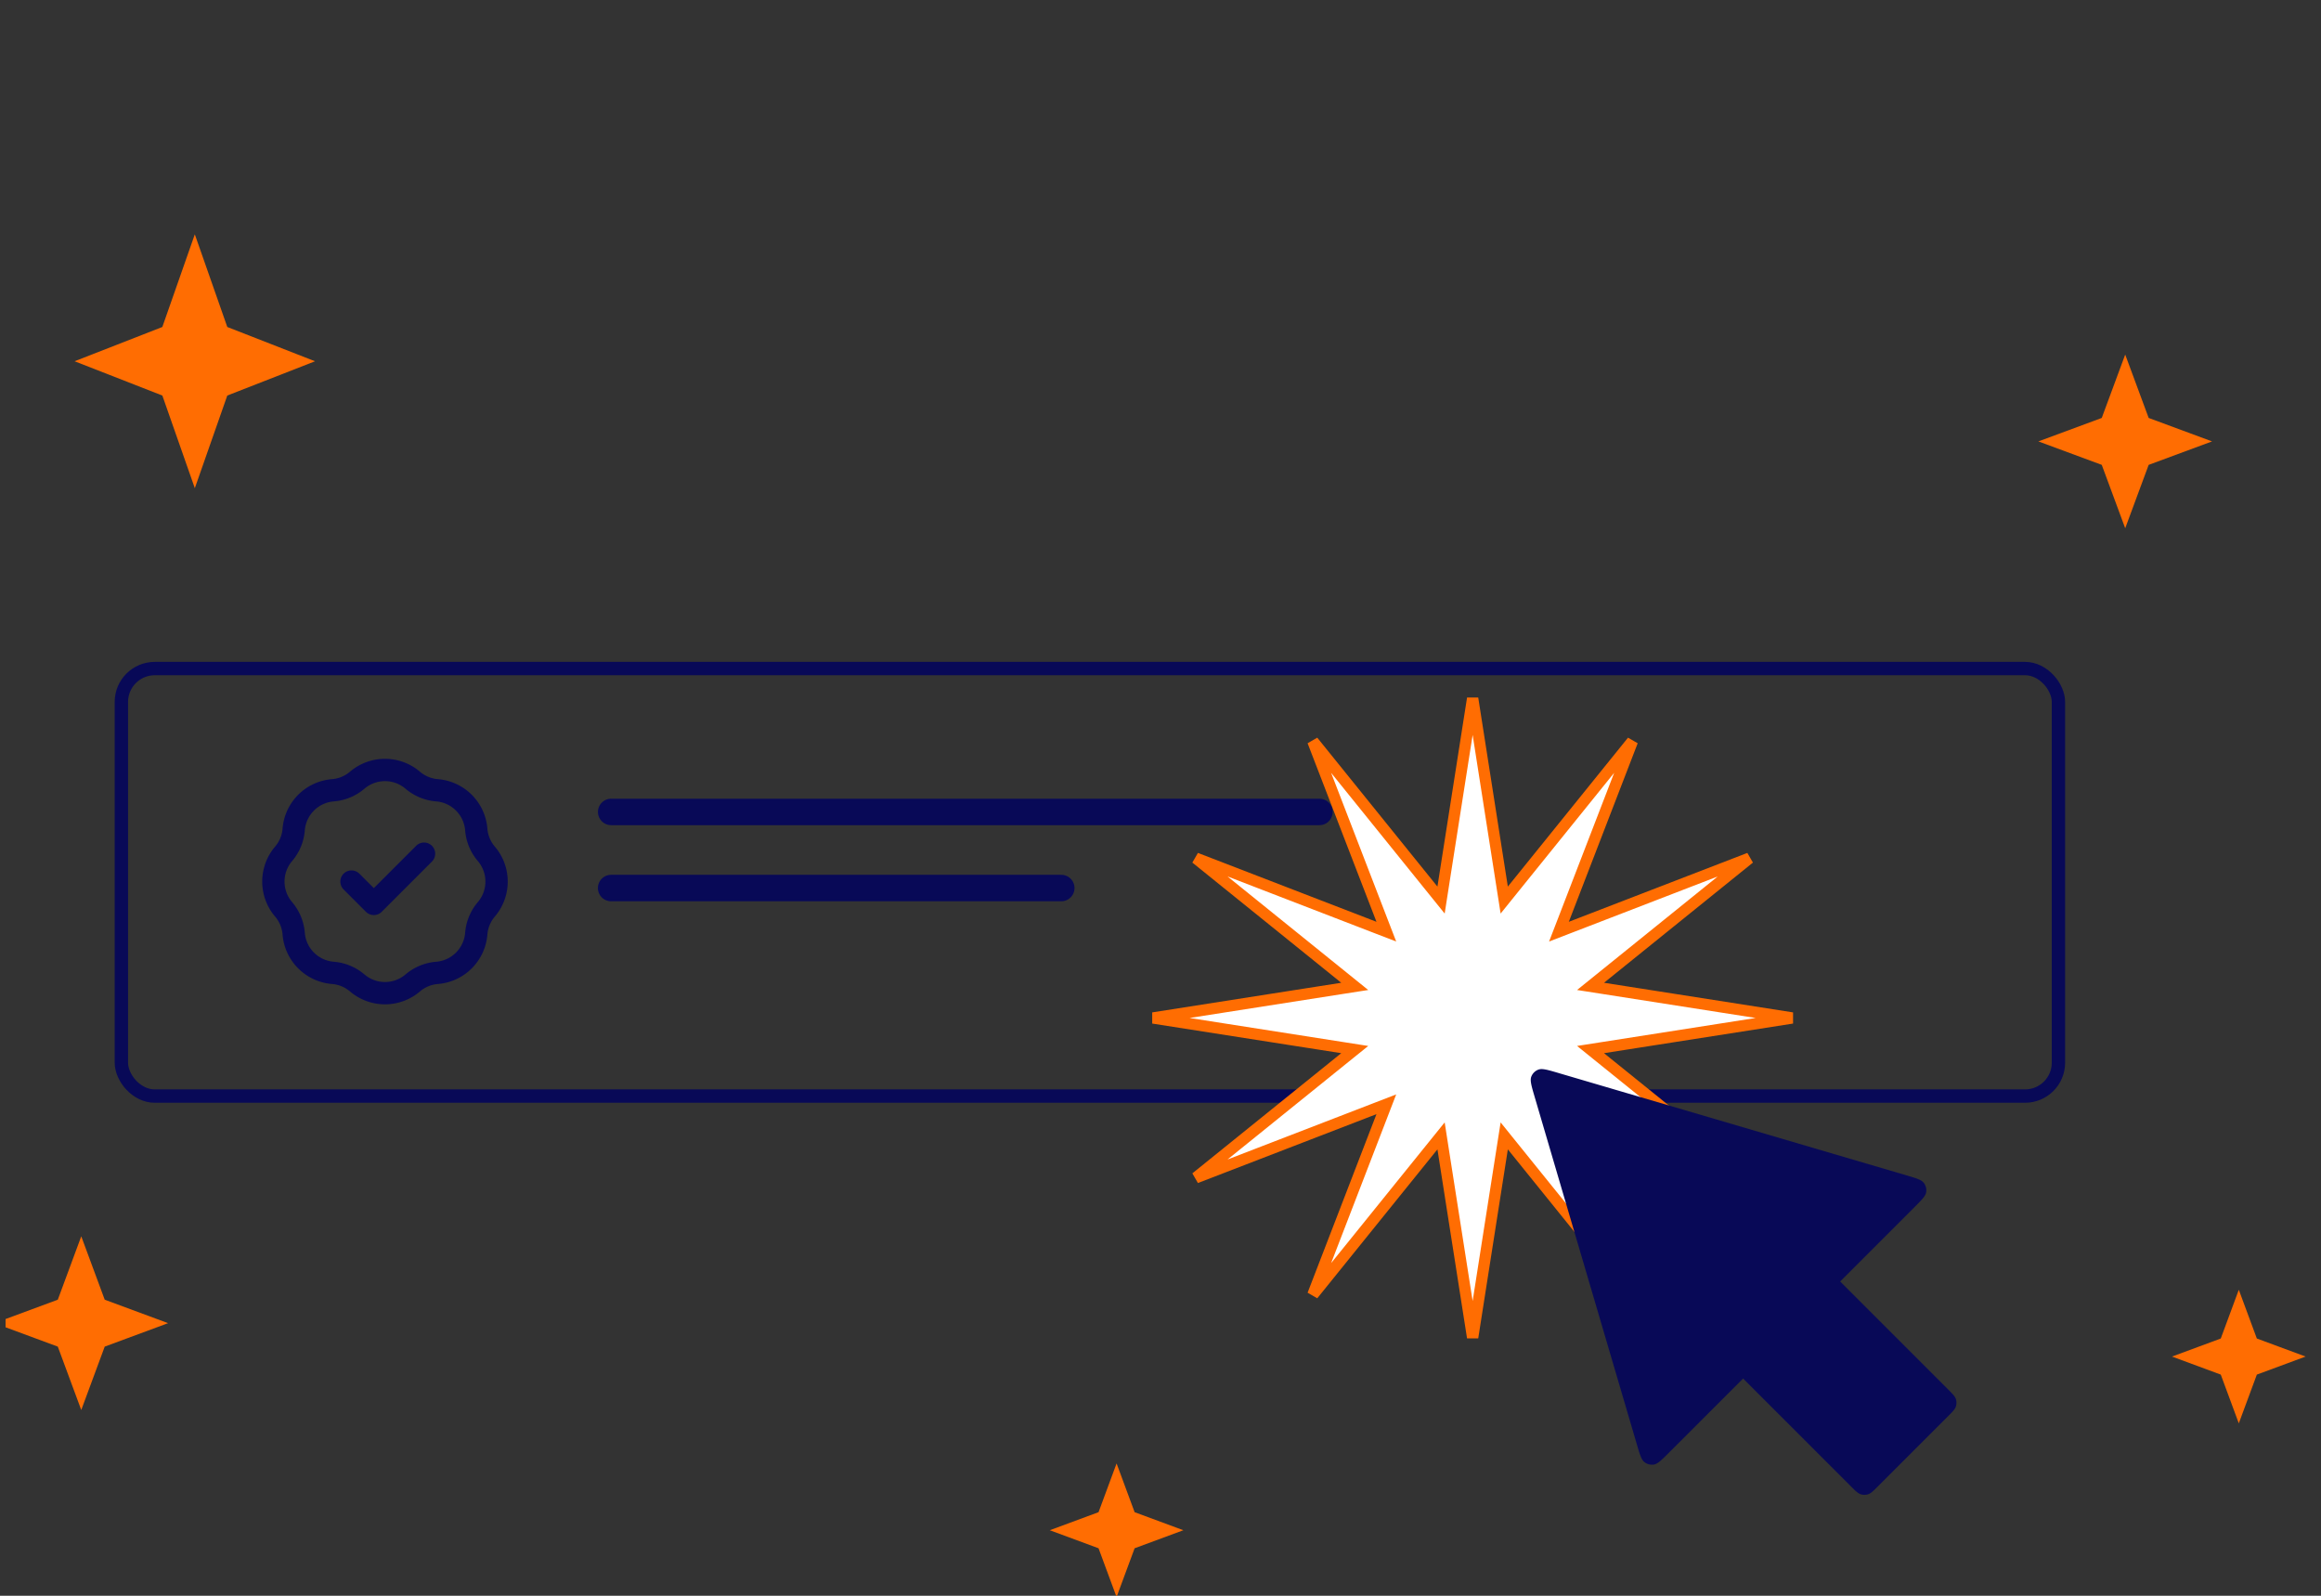 <svg width="208" height="143" fill="none" xmlns="http://www.w3.org/2000/svg"><rect width="100%" height="100%" fill="#333333" stroke="none"/><g clip-path="url(#clip0_1007_213751)"><rect x="10.876" y="59.911" width="173.595" height="38.311" rx="2.993" stroke="#080957" stroke-width="1.197"/><path d="M134.627 79.528l.177 1.129.717-.89 10.77-13.345-6.172 16-.412 1.066 1.067-.411 16-6.173-13.346 10.77-.889.718 1.129.176 16.942 2.655-16.942 2.654-1.129.177.889.718 13.346 10.769-16-6.172-1.067-.412.412 1.067 6.172 16-10.77-13.346-.717-.889-.177 1.129-2.654 16.942-2.655-16.942-.176-1.129-.718.889-10.77 13.346 6.173-16 .411-1.067-1.066.412-16 6.172 13.345-10.77.89-.717-1.129-.177-16.943-2.654 16.943-2.655 1.129-.176-.89-.718-13.345-10.77 16 6.173 1.066.41-.411-1.065-6.173-16 10.77 13.346.718.889.176-1.13 2.655-16.942 2.654 16.943z" fill="#fff" stroke="#FF6D02" stroke-width="1.013"/><path d="M139.699 96.163c-.996-.293-1.494-.44-1.834-.313-.295.11-.528.344-.639.64-.126.339.02.837.313 1.833l9.146 31.097c.273.926.409 1.389.684 1.603.24.188.547.266.847.217.345-.057.686-.399 1.368-1.081l6.627-6.626 9.642 9.642c.431.431.646.646.894.727.219.071.454.071.672 0 .249-.081.464-.296.894-.727l6.238-6.238c.431-.43.646-.645.727-.894a1.087 1.087 0 000-.672c-.081-.248-.296-.463-.727-.894l-9.642-9.642 6.626-6.626c.682-.683 1.024-1.024 1.081-1.368a1.09 1.09 0 00-.217-.848c-.214-.275-.677-.411-1.604-.684l-31.096-9.145z" fill="#080957"/><path d="M17.459 21l2.91 8.302 7.864 3.072-7.864 3.071-2.91 8.302-2.91-8.302-7.865-3.072 7.864-3.071L17.458 21zm172.995 10.773l2.102 5.68 5.68 2.102-5.68 2.102-2.102 5.68-2.102-5.68-5.68-2.102 5.68-2.102 2.102-5.68zM7.282 110.789l2.102 5.68 5.68 2.102-5.68 2.102-2.102 5.68-2.102-5.68-5.68-2.102 5.68-2.102 2.102-5.68zm92.782 20.352l1.617 4.369 4.369 1.617-4.369 1.616-1.617 4.37-1.617-4.37-4.369-1.616 4.37-1.617 1.616-4.369zm100.57-15.563l1.617 4.369 4.37 1.617-4.37 1.617-1.617 4.369-1.616-4.369-4.37-1.617 4.37-1.617 1.616-4.369z" fill="#FF6D02"/><path stroke="#080957" stroke-width="2.373" stroke-linecap="round" d="M54.772 72.759h63.469m-63.473 6.82h40.34"/><path d="M31.5 79l2 2 4.5-4.5m-8.166-5.681a3.832 3.832 0 002.18-.904 3.832 3.832 0 014.971 0c.614.523 1.377.84 2.181.904a3.832 3.832 0 013.515 3.515c.065.804.38 1.567.904 2.18a3.832 3.832 0 010 4.972 3.832 3.832 0 00-.904 2.18 3.832 3.832 0 01-3.515 3.515 3.832 3.832 0 00-2.18.904 3.832 3.832 0 01-4.971 0 3.832 3.832 0 00-2.181-.904 3.832 3.832 0 01-3.515-3.515 3.832 3.832 0 00-.904-2.18 3.832 3.832 0 010-4.972 3.82 3.82 0 00.904-2.18 3.832 3.832 0 013.515-3.515z" stroke="#080957" stroke-width="2" stroke-linecap="round" stroke-linejoin="round"/></g><defs><clipPath id="clip0_1007_213751"><path fill="#fff" transform="translate(.5)" d="M0 0h207v143H0z"/></clipPath></defs></svg>